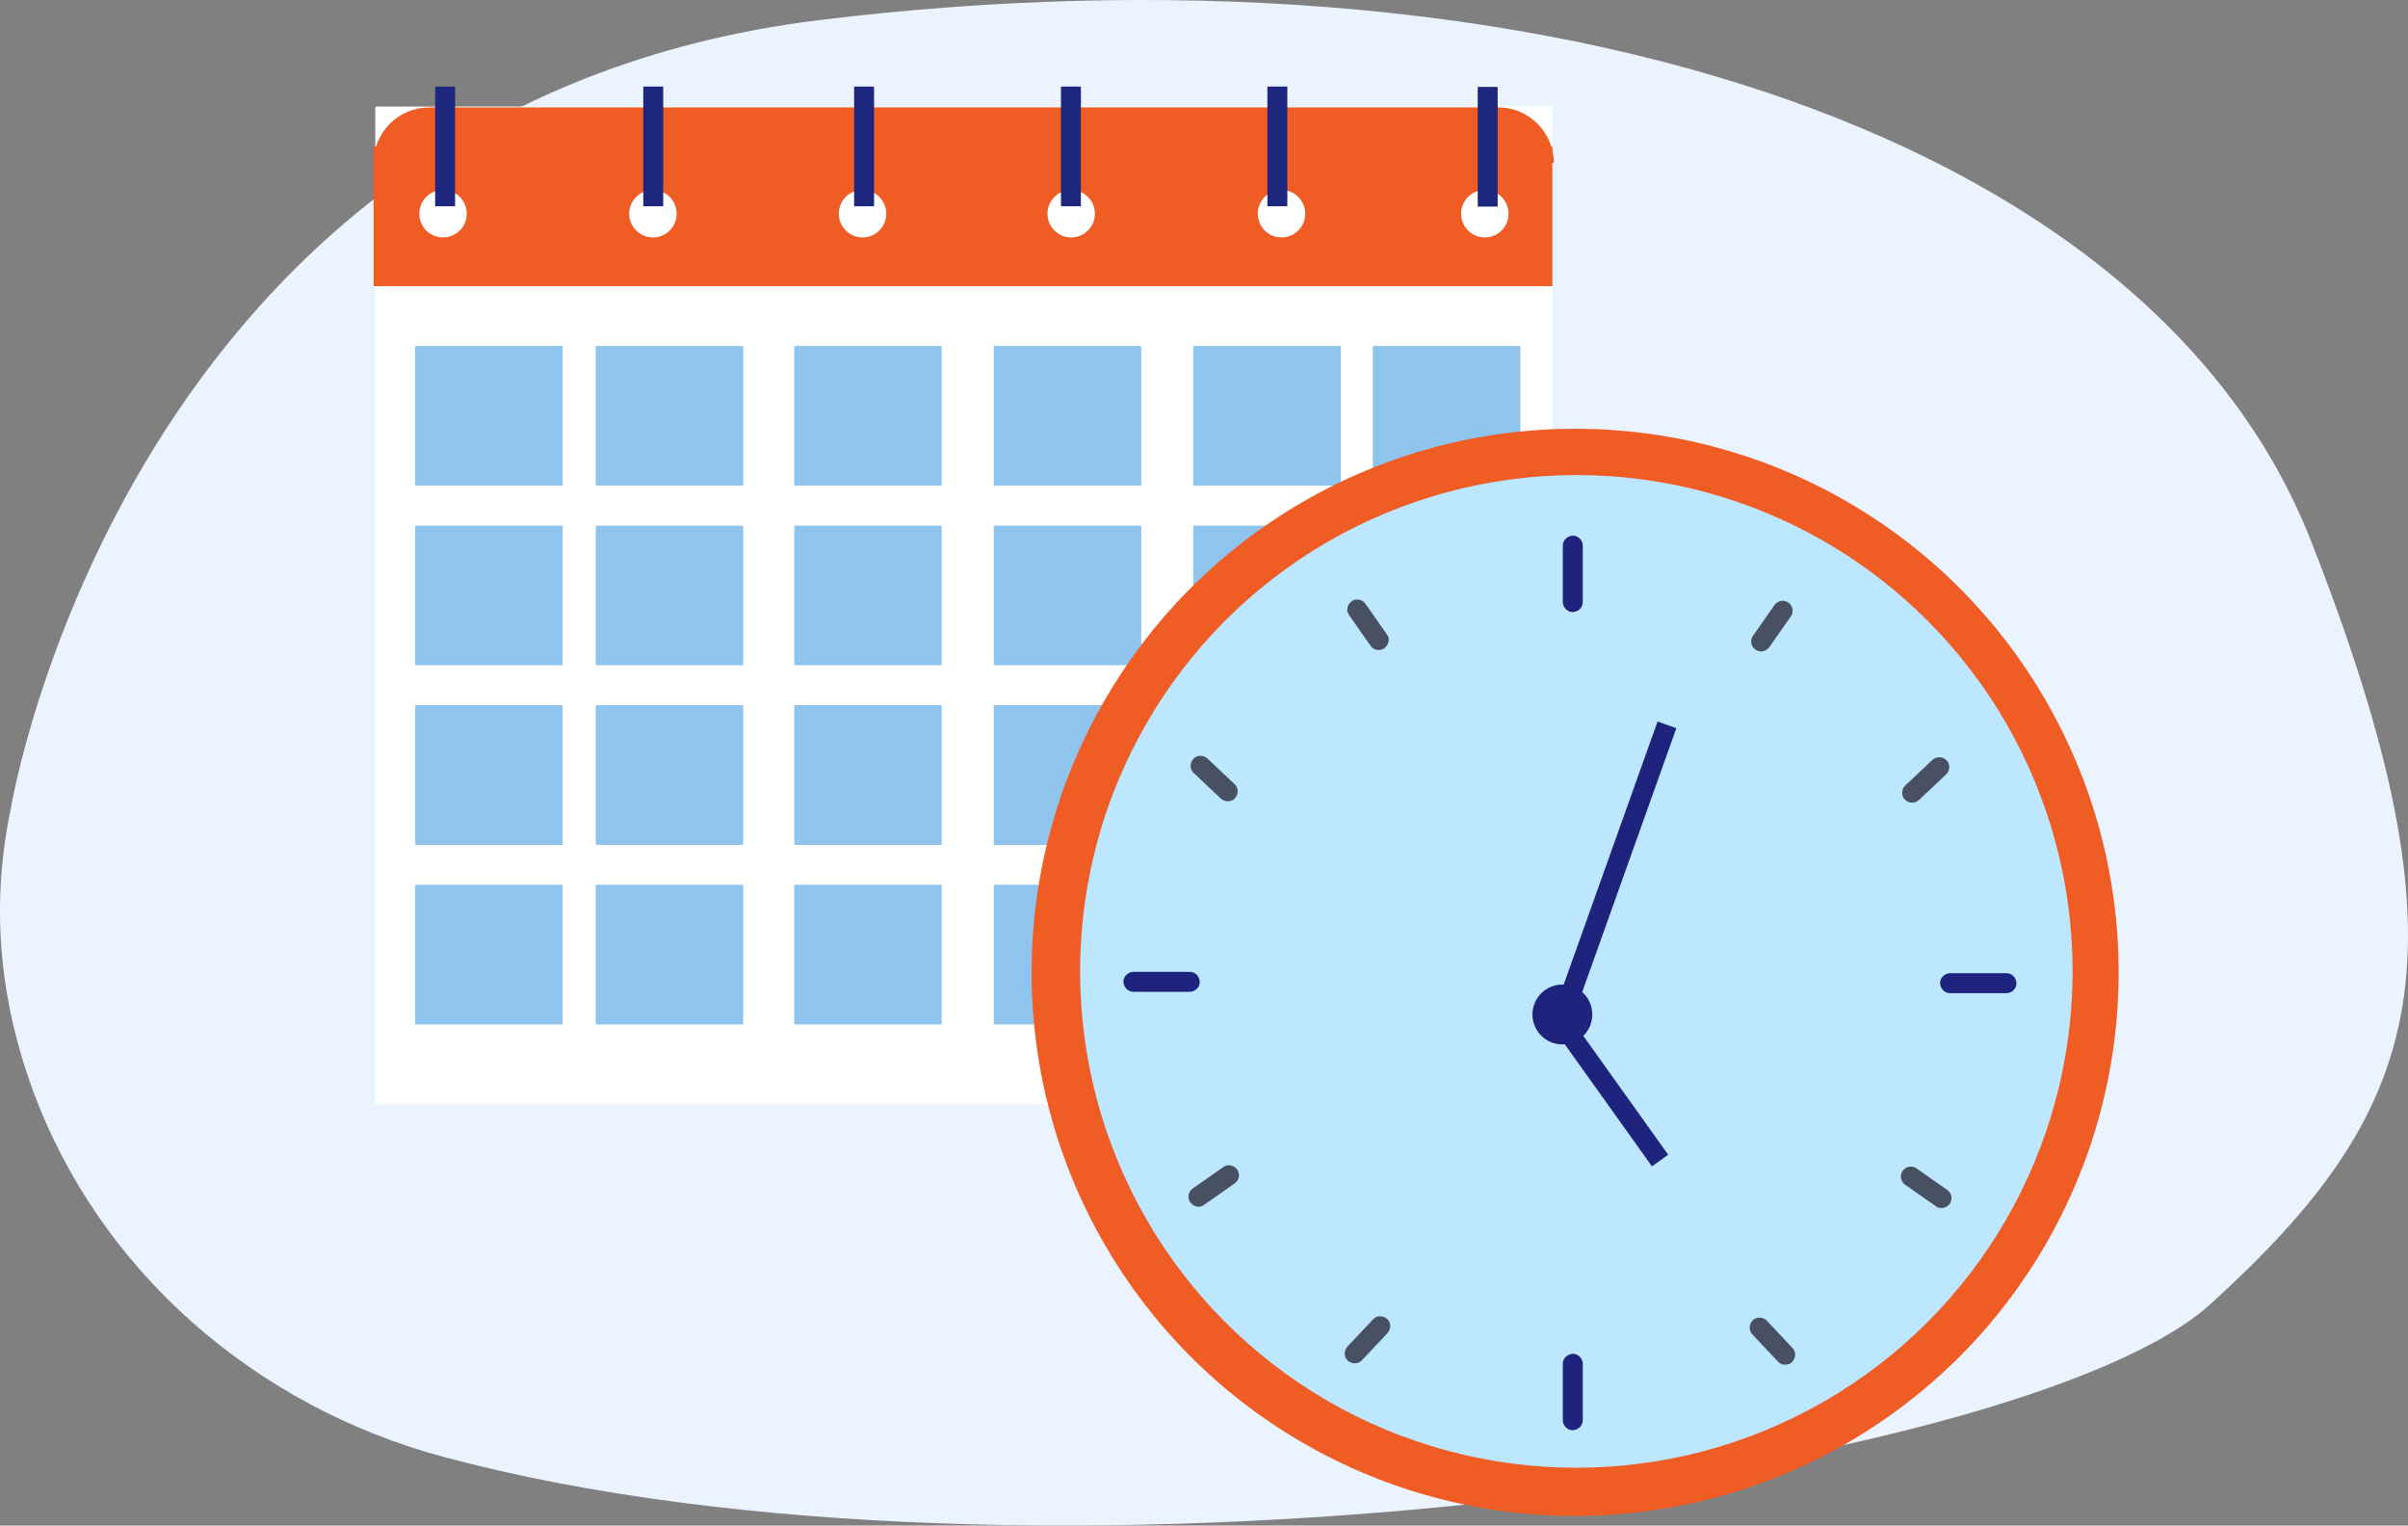 <svg id="Layer_15" data-name="Layer 15" xmlns="http://www.w3.org/2000/svg" viewBox="0 0 4967.84 3146.65"><rect x="0" y="0" width="4967.84" height="3146.65" fill="#808080" stroke="none"/><defs><style>.cls-1{fill:#ebf3ff;}.cls-2{fill:#fff;}.cls-3{fill:#ef5d24;}.cls-4{fill:#1c277d;}.cls-5{fill:#8ec4ed;}.cls-6{fill:#bde6ff;}.cls-7{fill:#485162;}.cls-8{fill:#1e237d;}</style></defs><path class="cls-1" d="M53.89,1753.22s238-1451.48,1668.52-1626.6S4460.12,336.26,4799.26,1200.73,5031.62,2375,4592.6,2774.59c-388,353.13-2438.9,639.93-3646.22,315.64-387.26-104-710.42-382.28-848-758.94C37.25,2163.92,8.41,1968.26,53.89,1753.22Z" transform="translate(-31.62 -85.23)"/><path class="cls-2" d="M929.34,305" transform="translate(-31.62 -85.23)"/><rect class="cls-2" x="774.24" y="219.75" width="2428.45" height="2058.01" rx="2.78"/><path class="cls-3" d="M3337,1881" transform="translate(-31.62 -85.23)"/><path class="cls-3" d="M802.38,421.08c0-62.87,51.57-114.31,114.61-114.31H3122.64c63,0,114.61,51.44,114.61,114.31" transform="translate(-31.62 -85.23)"/><path class="cls-3" d="M771.46,302.07H3202.69a0,0,0,0,1,0,0V590.19a0,0,0,0,1,0,0H770.75a0,0,0,0,1,0,0V302.78A.71.71,0,0,1,771.46,302.07Z"/><circle class="cls-2" cx="913.98" cy="440.81" r="48.94"/><circle class="cls-2" cx="1779.48" cy="440.81" r="48.94"/><circle class="cls-2" cx="2209.91" cy="440.81" r="48.94"/><circle class="cls-2" cx="2643.85" cy="440.81" r="48.94"/><circle class="cls-2" cx="3063.29" cy="440.81" r="48.94"/><circle class="cls-2" cx="1347.03" cy="440.81" r="48.94"/><rect class="cls-4" x="897.72" y="178.59" width="41.16" height="246.96" rx="0.5"/><rect class="cls-4" x="1327.11" y="178.59" width="41.16" height="246.96" rx="0.5"/><rect class="cls-4" x="1762.09" y="178.59" width="41.16" height="246.96" rx="0.5"/><rect class="cls-4" x="2188.8" y="178.59" width="41.16" height="246.96" rx="0.5"/><rect class="cls-4" x="2614.69" y="178.59" width="41.16" height="246.96" rx="0.5"/><rect class="cls-4" x="3048.61" y="179.18" width="41.16" height="246.96" rx="0.5"/><rect class="cls-5" x="856.56" y="713.68" width="304.26" height="288.12" rx="1.66"/><rect class="cls-5" x="856.56" y="1084.12" width="304.26" height="288.12" rx="1.66"/><rect class="cls-5" x="856.56" y="1454.56" width="304.26" height="288.12" rx="1.66"/><rect class="cls-5" x="856.56" y="1825" width="304.26" height="288.12" rx="1.66"/><rect class="cls-5" x="1229.05" y="713.68" width="304.26" height="288.12" rx="1.66"/><rect class="cls-5" x="1229.05" y="1084.12" width="304.26" height="288.12" rx="1.66"/><rect class="cls-5" x="1229.05" y="1454.56" width="304.26" height="288.12" rx="1.66"/><rect class="cls-5" x="1229.05" y="1825" width="304.26" height="288.12" rx="1.66"/><rect class="cls-5" x="1638.61" y="713.68" width="304.26" height="288.12" rx="1.66"/><rect class="cls-5" x="1638.61" y="1084.12" width="304.26" height="288.12" rx="1.66"/><rect class="cls-5" x="1638.61" y="1454.56" width="304.26" height="288.12" rx="1.66"/><rect class="cls-5" x="1638.61" y="1825" width="304.26" height="288.12" rx="1.66"/><rect class="cls-5" x="2050.21" y="713.68" width="304.26" height="288.12" rx="1.66"/><rect class="cls-5" x="2050.21" y="1084.12" width="304.26" height="288.12" rx="1.66"/><rect class="cls-5" x="2461.81" y="713.68" width="304.26" height="288.12" rx="1.66"/><rect class="cls-5" x="2461.81" y="1084.12" width="304.26" height="288.12" rx="1.66"/><rect class="cls-5" x="2832.25" y="713.68" width="304.26" height="288.12" rx="1.66"/><rect class="cls-5" x="2050.21" y="1454.56" width="304.26" height="288.12" rx="1.66"/><rect class="cls-5" x="2050.21" y="1825" width="304.26" height="288.12" rx="1.66"/><circle class="cls-3" cx="3249.59" cy="2005.64" r="1121.3"/><circle class="cls-6" cx="3252.11" cy="2003.65" r="1023.8"/><path class="cls-7" d="M2814,1352.68l44.24,63.17c3.13,4.47,6.89,8,12.3,9.46,4.93,1.36,11.49.75,15.86-2.07,8.74-5.64,14-18.73,7.38-28.16l-44.24-63.18c-3.13-4.46-6.89-8-12.3-9.45-4.92-1.36-11.48-.75-15.86,2.07-8.74,5.64-14,18.73-7.38,28.16Z" transform="translate(-31.62 -85.23)"/><path class="cls-7" d="M2493.87,1679.24l56.13,52.9c7.83,7.39,21.43,8.36,29.1,0,7.36-8,8.37-21.21,0-29.1l-56.13-52.9c-7.84-7.39-21.43-8.36-29.1,0-7.36,8-8.37,21.22,0,29.1Z" transform="translate(-31.62 -85.23)"/><path class="cls-7" d="M2514.34,2571.34l63.18-44.24c4.46-3.12,8-6.88,9.46-12.3,1.35-4.92.74-11.48-2.08-15.85-5.63-8.74-18.73-14-28.16-7.39l-63.17,44.24c-4.47,3.13-8,6.89-9.46,12.3-1.36,4.93-.74,11.49,2.07,15.86,5.64,8.74,18.73,14,28.16,7.38Z" transform="translate(-31.62 -85.23)"/><path class="cls-7" d="M2840.9,2891.42l52.9-56.13c7.39-7.84,8.36-21.43,0-29.1-8-7.36-21.22-8.37-29.1,0l-52.9,56.13c-7.39,7.83-8.36,21.43,0,29.1,8,7.36,21.21,8.37,29.1,0Z" transform="translate(-31.62 -85.23)"/><path class="cls-8" d="M3255.81,1210.75v116.34c0,10.77,9.47,21.08,20.58,20.59s20.58-9,20.58-20.59V1210.75c0-10.76-9.46-21.08-20.58-20.58s-20.58,9-20.58,20.58Z" transform="translate(-31.62 -85.23)"/><path class="cls-8" d="M3255.81,2898.32v116.34c0,10.77,9.47,21.08,20.58,20.58s20.58-9,20.58-20.58V2898.32c0-10.77-9.46-21.08-20.58-20.58s-20.58,9-20.58,20.58Z" transform="translate(-31.62 -85.23)"/><path class="cls-8" d="M2486.26,2089.83H2369.91c-10.76,0-21.07,9.47-20.58,20.58s9.05,20.58,20.58,20.58h116.35c10.76,0,21.08-9.46,20.58-20.58s-9.05-20.58-20.58-20.58Z" transform="translate(-31.62 -85.23)"/><path class="cls-7" d="M3691.51,1334.71l-44.24,63.18c-2.92,4.16-3.38,11.12-2.08,15.85s5,10,9.46,12.3c4.78,2.53,10.56,3.79,15.86,2.08a23.2,23.2,0,0,0,12.3-9.46l44.24-63.18c2.91-4.16,3.38-11.12,2.07-15.85s-5-10-9.46-12.3c-4.77-2.53-10.56-3.79-15.85-2.08a23.13,23.13,0,0,0-12.3,9.46Z" transform="translate(-31.62 -85.23)"/><path class="cls-7" d="M4018,1652.94l-56.13,52.9c-7.85,7.4-8,21.74,0,29.11,8.41,7.72,20.73,7.89,29.1,0l56.13-52.9c7.85-7.4,8-21.74,0-29.11-8.41-7.72-20.73-7.89-29.1,0Z" transform="translate(-31.62 -85.23)"/><path class="cls-7" d="M4047.43,2538.61l-63.17-44.24c-4.17-2.92-11.13-3.38-15.86-2.08s-10,5-12.3,9.46c-2.53,4.78-3.79,10.56-2.08,15.86a23.22,23.22,0,0,0,9.46,12.3l63.18,44.24c4.16,2.92,11.12,3.38,15.85,2.07s9.95-5,12.3-9.45c2.53-4.78,3.79-10.57,2.08-15.86a23.17,23.17,0,0,0-9.46-12.3Z" transform="translate(-31.62 -85.23)"/><path class="cls-7" d="M3729.2,2865.12,3676.3,2809c-7.4-7.85-21.73-8-29.1,0-7.73,8.42-7.9,20.73,0,29.11l52.9,56.13c7.4,7.85,21.74,8,29.1,0,7.73-8.42,7.9-20.73,0-29.11Z" transform="translate(-31.62 -85.23)"/><path class="cls-8" d="M4054.74,2133.8h116.34c10.77,0,21.08-9.47,20.58-20.58s-9-20.58-20.58-20.58H4054.74c-10.76,0-21.08,9.47-20.58,20.58s9,20.58,20.58,20.58Z" transform="translate(-31.62 -85.23)"/><rect class="cls-8" x="3061.78" y="1847.9" width="611.89" height="41.14" transform="translate(444.47 4327.09) rotate(-70.36)"/><rect class="cls-8" x="3332.97" y="2158.14" width="41.2" height="354.07" transform="translate(-764.26 2298.96) rotate(-35.54)"/><circle class="cls-8" cx="3223.27" cy="2092.54" r="61.74"/></svg>